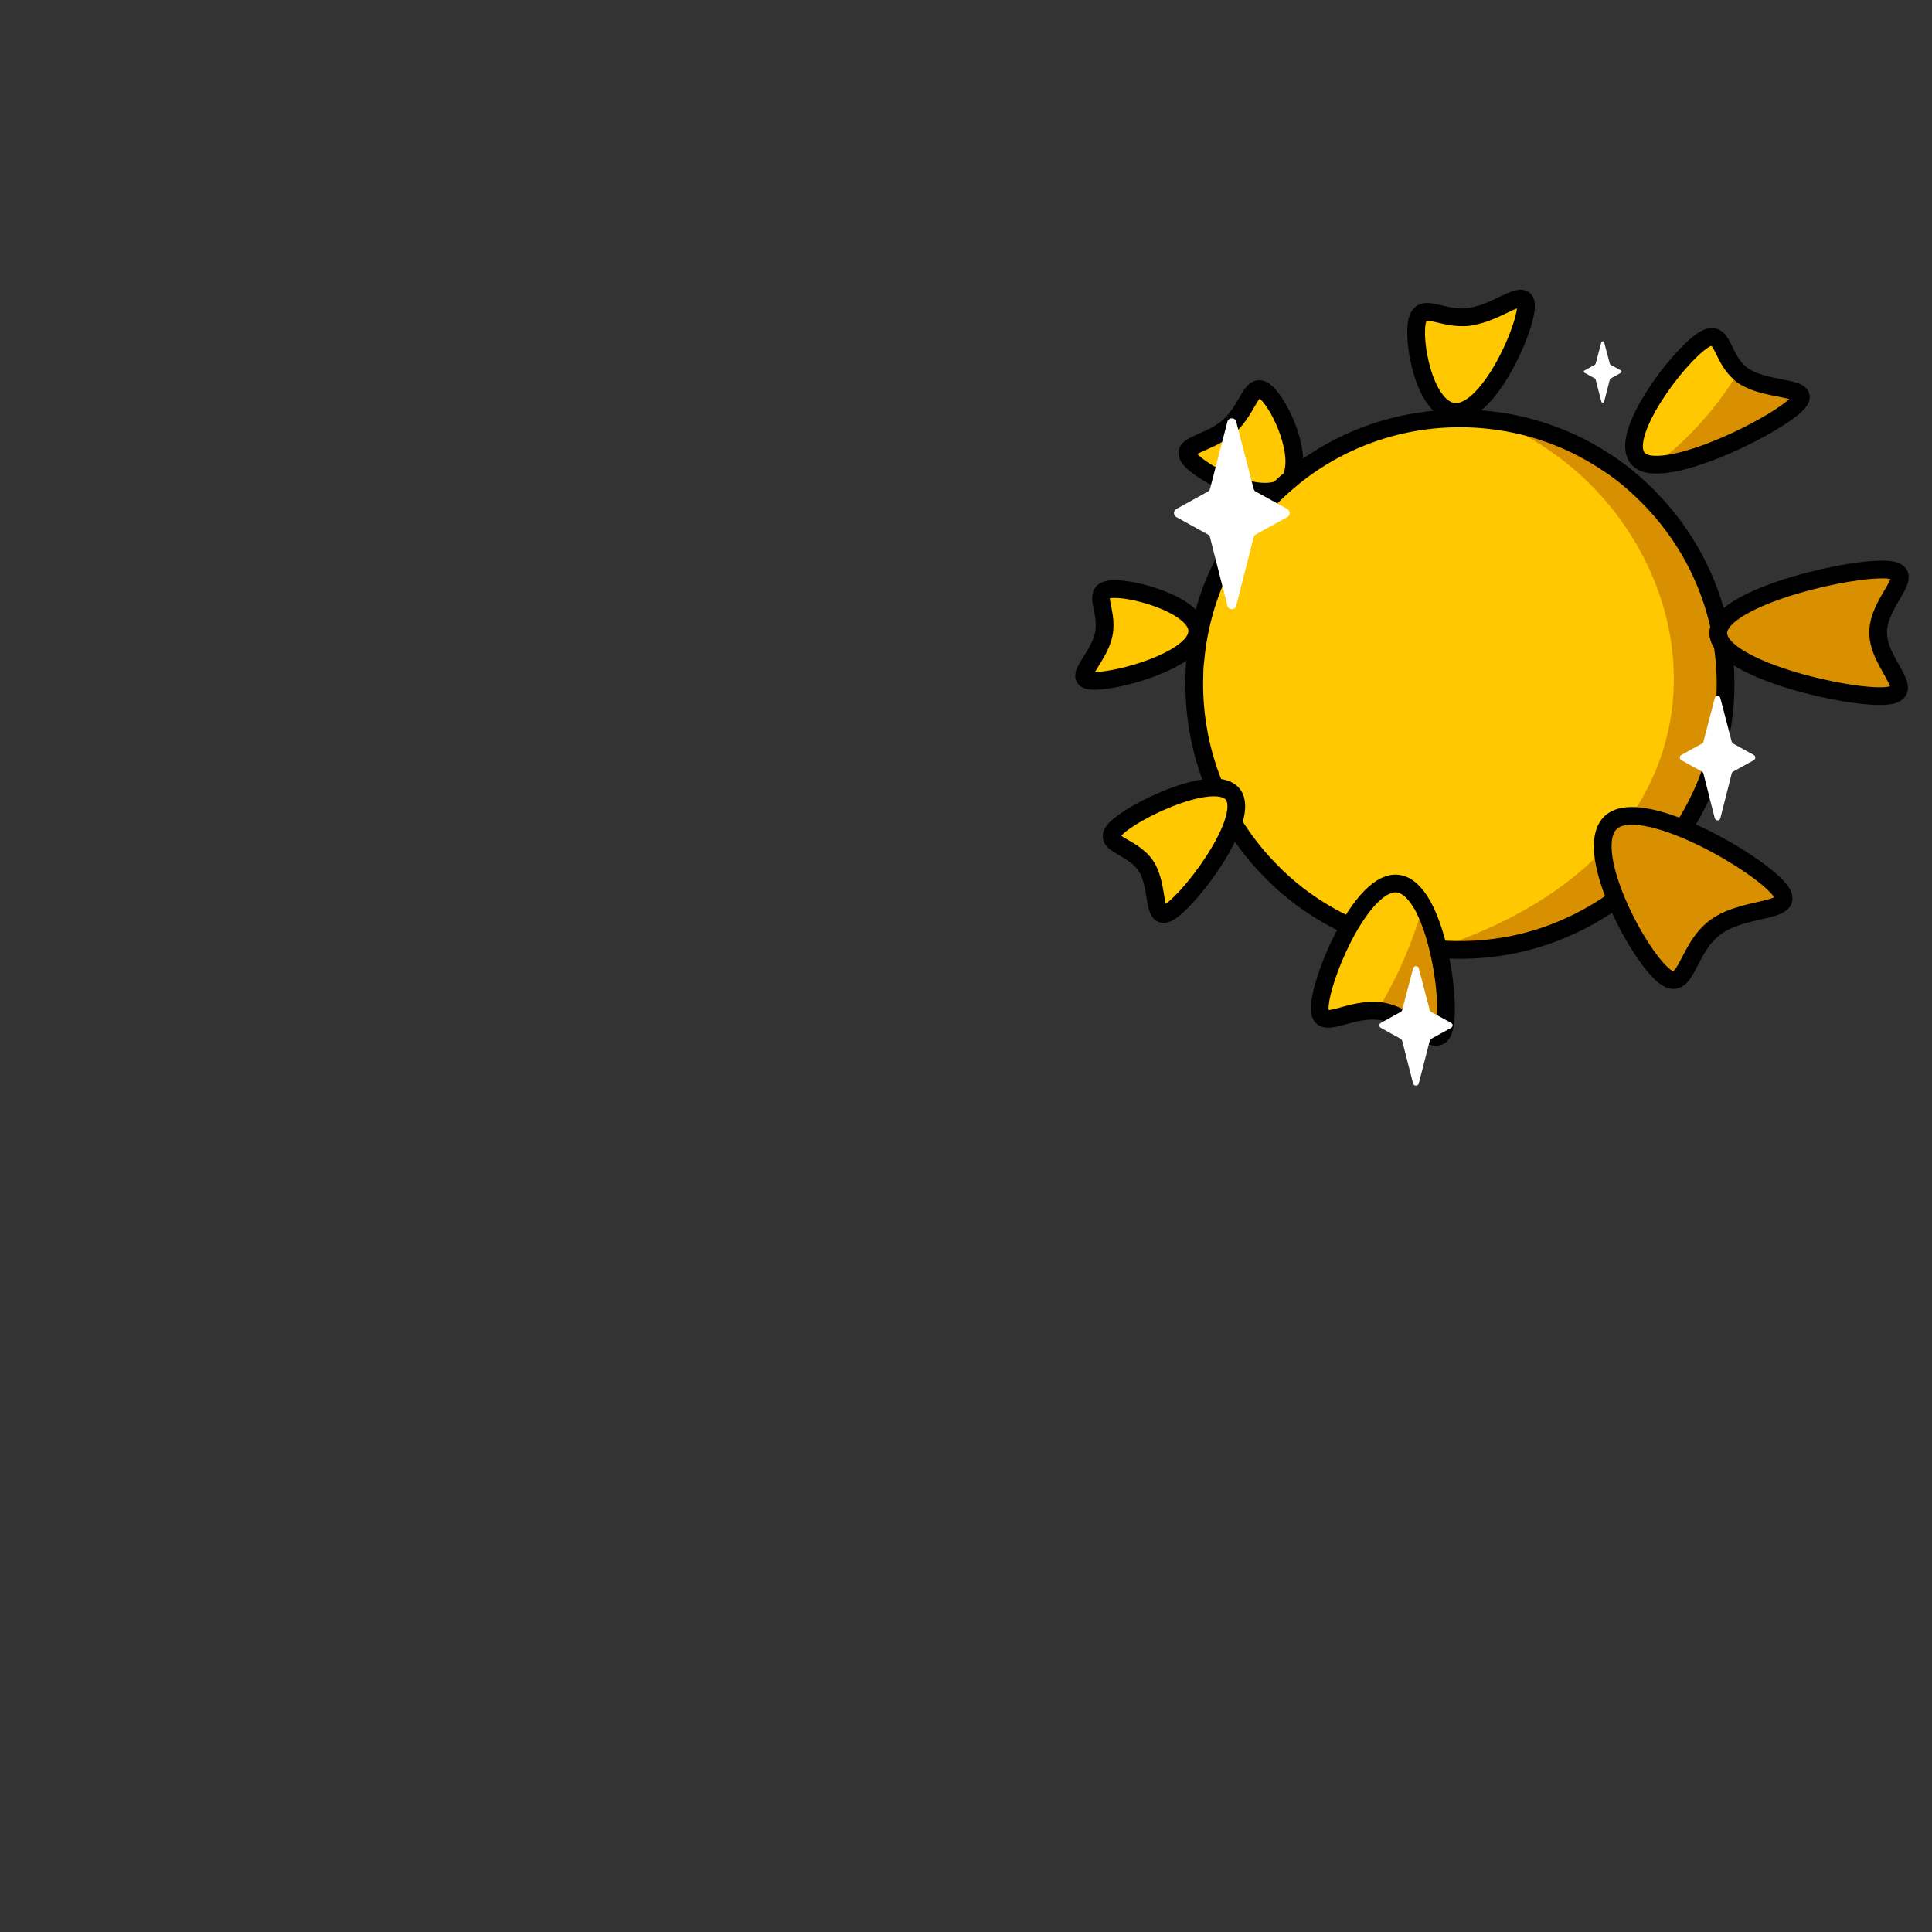 <?xml version="1.0" encoding="utf-8"?>
<!-- Generator: Adobe Illustrator 27.7.0, SVG Export Plug-In . SVG Version: 6.00 Build 0)  -->
<svg version="1.1" id="Layer_1" xmlns="http://www.w3.org/2000/svg" xmlns:xlink="http://www.w3.org/1999/xlink" x="0px" y="0px"
	 viewBox="0 0 545.1 545.1" style="enable-background:new 0 0 545.1 545.1;" xml:space="preserve">
<rect x="0" y="0" width="545.1" height="545.1" fill="#333333" stroke="none"/>
<style type="text/css">
	.st0{clip-path:url(#SVGID_00000080913929902193611900000016941042451127806619_);}
	.st1{fill:#FFC800;}
	.st2{fill:#D89000;}
	.st3{fill:none;stroke:#000000;stroke-width:5;stroke-miterlimit:10;}
	.st4{fill:#FFFFFF;}
</style>
<g>
	<g id="Layer_2_00000060709443176388215340000003660071022010466950_">
		<g id="Layer_1-2">
			<g>
				<defs>
					<rect id="SVGID_1_" y="0" width="545.1" height="545.1"/>
				</defs>
				<clipPath id="SVGID_00000007420893234407783780000015996460694675456949_">
					<use xlink:href="#SVGID_1_"  style="overflow:visible;"/>
				</clipPath>
				<g style="clip-path:url(#SVGID_00000007420893234407783780000015996460694675456949_);">
					<g>
						<g>
							<path class="st1" d="M464.9,140c10.6,10.6,17.4,23.7,20.3,37.3c1.9,9.1,2.2,18.4,0.7,27.6c-2.4,15.1-9.4,29.5-21,41.2
								c-1.4,1.4-2.9,2.8-4.5,4.1c-6.8,5.8-14.4,10.1-22.3,13.1c-10.6,4-22,5.4-33.2,4.4c-3.6-0.3-7.1-0.9-10.6-1.7
								c-3.6-0.9-7.2-2-10.6-3.4c-9-3.7-17.5-9.1-24.8-16.5c-15.4-15.4-22.6-35.7-21.9-55.8c0-1.5,0.1-2.9,0.3-4.4
								c1.6-16.8,8.8-33.1,21.6-45.9c17-17,40-24.1,62.1-21.4c11,1.3,21.8,5.1,31.4,11.3c1.4,0.9,2.8,1.8,4.1,2.8
								C459.4,134.8,462.2,137.3,464.9,140L464.9,140z"/>
							<path class="st2" d="M464.9,140c10.6,10.6,17.4,23.7,20.3,37.3c1.9,9.1,2.2,18.4,0.7,27.6c-2.4,15.1-9.4,29.5-21,41.2
								c-1.4,1.4-2.9,2.8-4.5,4.1c-6.8,5.8-14.4,10.1-22.3,13.1c-10.6,4-22,5.4-33.2,4.4c98.3-32.1,75.9-126.1,16.1-149.1
								c11,1.3,21.8,5.1,31.4,11.3c1.4,0.9,2.8,1.8,4.1,2.8C459.4,134.8,462.3,137.3,464.9,140L464.9,140z"/>
							<path class="st3" d="M464.9,140c10.6,10.6,17.4,23.7,20.3,37.3c1.9,9.1,2.2,18.4,0.7,27.6c-2.4,15.1-9.4,29.5-21,41.2
								c-1.4,1.4-2.9,2.8-4.5,4.1c-6.8,5.8-14.4,10.1-22.3,13.1c-10.6,4-22,5.4-33.2,4.4c-3.6-0.3-7.1-0.9-10.6-1.7
								c-3.6-0.9-7.2-2-10.6-3.4c-9-3.7-17.5-9.1-24.8-16.5c-15.4-15.4-22.6-35.7-21.9-55.8c0-1.5,0.1-2.9,0.3-4.4
								c1.6-16.8,8.8-33.1,21.6-45.9c17-17,40-24.1,62.1-21.4c11,1.3,21.8,5.1,31.4,11.3c1.4,0.9,2.8,1.8,4.1,2.8
								C459.4,134.8,462.2,137.3,464.9,140L464.9,140z"/>
						</g>
						<g>
							<path class="st1" d="M418,88.6c-1.1,0.3-2.2,0.6-3.3,0.8c-8.4,1.1-14-5-15,2c-1,7.1,3,25.6,11.6,24.8
								c2.2-0.2,4.4-1.6,6.5-3.7c6.5-6.5,12-19.6,12.7-25.2C431.2,80.8,425.2,86.3,418,88.6z M401.4,255.5c-2-3.5-4.3-5.9-7.1-6.2
								c-9.4-1-20.4,23.4-21.8,33.3c-1.4,9.6,6.8,1.9,16,2.6c0.4,0,0.8,0.1,1.2,0.1c9.9,1.6,16.9,13.5,18.1,2.9
								C408.7,280.7,406.3,264.4,401.4,255.5L401.4,255.5z M530.2,160.7c-12.8,0.3-44.9,8.5-45.4,17.7c-0.5,9.4,31.7,17.7,44.9,18
								c13.7,0.3,0.1-8.2,0.2-18.1C530.1,168.4,543.4,160.3,530.2,160.7L530.2,160.7z M314.1,166.2c-6.8,0.2-1.2,5.7-2.7,12.8
								c-1.5,7.2-9.7,13-2.8,13.1c7.1,0.1,27.7-5.7,29.1-13.2C339.2,171.5,321.1,166,314.1,166.2z M500.6,249.4
								c-8.8-8.5-37.3-24.1-45.7-17.7c-8.4,6.4,4.7,33.1,12.8,41.9c8.3,9.1,7.3-5.4,16.3-12C493.1,254.9,509.7,258.2,500.6,249.4
								L500.6,249.4z M357.4,110.9c-4.4-4.2-4.8,4.3-10.8,9.5c-5.9,5.2-14.6,5-10.6,9.4c3.8,4.1,17.6,11.1,24.8,8.3
								c1.1-1,2.1-2,3.3-2.9C367.7,128.6,361.5,114.8,357.4,110.9L357.4,110.9z M347.9,224.2c-4.6-6.2-25.6,3.3-32.1,8.7
								c-6.5,5.4,3.3,5.1,7.5,11.4c4.3,6.6,1.1,17.6,7.9,12.1C338.1,250.8,352.6,230.6,347.9,224.2L347.9,224.2z M491.8,106
								c-0.5-0.3-0.9-0.7-1.3-1.1c-5.6-5.2-4.2-13.9-11.6-7.7c-7.9,6.5-22.9,27.5-16.2,32.7c1,0.8,2.5,1.2,4.3,1.2
								c10.3,0.3,31.3-10,38.5-15.8C514.1,108.4,499.3,111.1,491.8,106L491.8,106z"/>
							<g>
								<path class="st1" d="M430.4,87.2c-0.6,5.6-6.2,18.7-12.7,25.2c2.4-8.7,1.6-17.3,0.2-23.8C425.2,86.3,431.1,80.8,430.4,87.2z
									"/>
								<path class="st2" d="M505.6,115.3c-7.2,5.8-28.2,16.2-38.5,15.8c10.2-7.9,17.9-17,23.4-26.2c0.4,0.4,0.9,0.7,1.3,1.1
									C499.3,111.1,514.1,108.4,505.6,115.3L505.6,115.3z"/>
								<path class="st2" d="M407.9,288.2c-1.2,10.7-8.2-1.3-18.1-2.9c-0.4-0.1-0.8-0.1-1.2-0.1c5.5-9.2,9.6-18.2,12.9-29.7
									C406.3,264.4,408.7,280.7,407.9,288.2L407.9,288.2z"/>
								<path class="st2" d="M530,178.2c-0.1,9.9,13.4,18.4-0.2,18.1c-13.2-0.2-45.4-8.6-44.9-18c0.5-9.2,32.5-17.4,45.3-17.7
									C543.4,160.3,530.1,168.5,530,178.2L530,178.2z"/>
								<path class="st2" d="M500.6,249.4c9.1,8.8-7.5,5.5-16.6,12.2c-9.1,6.7-8,21.1-16.3,12c-8-8.8-21.1-35.6-12.8-41.9
									C463.3,225.3,491.8,240.9,500.6,249.4L500.6,249.4z"/>
							</g>
							<path class="st3" d="M418,88.6c-1.1,0.3-2.2,0.6-3.3,0.8c-8.4,1.1-14-5-15,2c-1,7.1,3,25.6,11.6,24.8
								c2.2-0.2,4.4-1.6,6.5-3.7c6.5-6.5,12-19.6,12.7-25.2C431.2,80.8,425.2,86.3,418,88.6z M401.4,255.5c-2-3.5-4.3-5.9-7.1-6.2
								c-9.4-1-20.4,23.4-21.8,33.3c-1.4,9.6,6.8,1.9,16,2.6c0.4,0,0.8,0.1,1.2,0.1c9.9,1.6,16.9,13.5,18.1,2.9
								C408.7,280.7,406.3,264.4,401.4,255.5L401.4,255.5z M530.2,160.7c-12.8,0.3-44.9,8.5-45.4,17.7c-0.5,9.4,31.7,17.7,44.9,18
								c13.7,0.3,0.1-8.2,0.2-18.1C530.1,168.4,543.4,160.3,530.2,160.7L530.2,160.7z M314.1,166.2c-6.8,0.2-1.2,5.7-2.7,12.8
								c-1.5,7.2-9.7,13-2.8,13.1c7.1,0.1,27.7-5.7,29.1-13.2C339.2,171.5,321.1,166,314.1,166.2z M500.6,249.4
								c-8.8-8.5-37.3-24.1-45.7-17.7c-8.4,6.4,4.7,33.1,12.8,41.9c8.3,9.1,7.3-5.4,16.3-12C493.1,254.9,509.7,258.2,500.6,249.4
								L500.6,249.4z M357.4,110.9c-4.4-4.2-4.8,4.3-10.8,9.5c-5.9,5.2-14.6,5-10.6,9.4c3.8,4.1,17.6,11.1,24.8,8.3
								c1.1-1,2.1-2,3.3-2.9C367.7,128.6,361.5,114.8,357.4,110.9L357.4,110.9z M347.9,224.2c-4.6-6.2-25.6,3.3-32.1,8.7
								c-6.5,5.4,3.3,5.1,7.5,11.4c4.3,6.6,1.1,17.6,7.9,12.1C338.1,250.8,352.6,230.6,347.9,224.2L347.9,224.2z M491.8,106
								c-0.5-0.3-0.9-0.7-1.3-1.1c-5.6-5.2-4.2-13.9-11.6-7.7c-7.9,6.5-22.9,27.5-16.2,32.7c1,0.8,2.5,1.2,4.3,1.2
								c10.3,0.3,31.3-10,38.5-15.8C514.1,108.4,499.3,111.1,491.8,106L491.8,106z"/>
						</g>
						<path class="st4" d="M348.8,119l4.9,18.9c0.1,0.4,0.3,0.6,0.6,0.8l8.9,4.9c0.9,0.5,0.9,1.8,0,2.3l-8.9,4.9
							c-0.3,0.2-0.5,0.5-0.6,0.8l-4.9,19.3c-0.3,1.3-2.2,1.3-2.5,0l-4.9-19.3c-0.1-0.4-0.3-0.6-0.6-0.8l-8.9-4.9
							c-0.9-0.5-0.9-1.8,0-2.3l8.9-4.9c0.3-0.2,0.5-0.5,0.6-0.8l4.9-18.9C346.6,117.7,348.5,117.7,348.8,119L348.8,119z"/>
						<path class="st4" d="M485.4,197l3.2,12.3c0.1,0.2,0.2,0.4,0.4,0.5l5.8,3.2c0.6,0.3,0.6,1.2,0,1.5l-5.8,3.2
							c-0.2,0.1-0.4,0.3-0.4,0.5l-3.2,12.6c-0.2,0.9-1.4,0.9-1.6,0l-3.2-12.6c-0.1-0.2-0.2-0.4-0.4-0.5l-5.8-3.2
							c-0.6-0.3-0.6-1.2,0-1.5l5.8-3.2c0.2-0.1,0.4-0.3,0.4-0.5l3.2-12.3C484,196.1,485.2,196.1,485.4,197z"/>
						<path class="st4" d="M400.3,273.2l3.1,11.8c0.1,0.2,0.2,0.4,0.4,0.5l5.6,3.1c0.6,0.3,0.6,1.1,0,1.4l-5.6,3.1
							c-0.2,0.1-0.3,0.3-0.4,0.5l-3.1,12.1c-0.2,0.8-1.4,0.8-1.6,0l-3.1-12.1c-0.1-0.2-0.2-0.4-0.4-0.5l-5.6-3.1
							c-0.6-0.3-0.6-1.1,0-1.4l5.6-3.1c0.2-0.1,0.3-0.3,0.4-0.5l3.1-11.8C399,272.4,400.1,272.4,400.3,273.2z"/>
						<path class="st4" d="M452.6,96.6l1.6,6c0,0.1,0.1,0.2,0.2,0.3l2.9,1.6c0.3,0.2,0.3,0.6,0,0.7l-2.9,1.6
							c-0.1,0.1-0.2,0.2-0.2,0.3l-1.6,6.2c-0.1,0.4-0.7,0.4-0.8,0l-1.6-6.2c0-0.1-0.1-0.2-0.2-0.3l-2.9-1.6c-0.3-0.2-0.3-0.6,0-0.7
							l2.9-1.6c0.1-0.1,0.2-0.2,0.2-0.3l1.6-6C451.9,96.2,452.5,96.2,452.6,96.6z"/>
					</g>
				</g>
			</g>
		</g>
	</g>
</g>
</svg>
